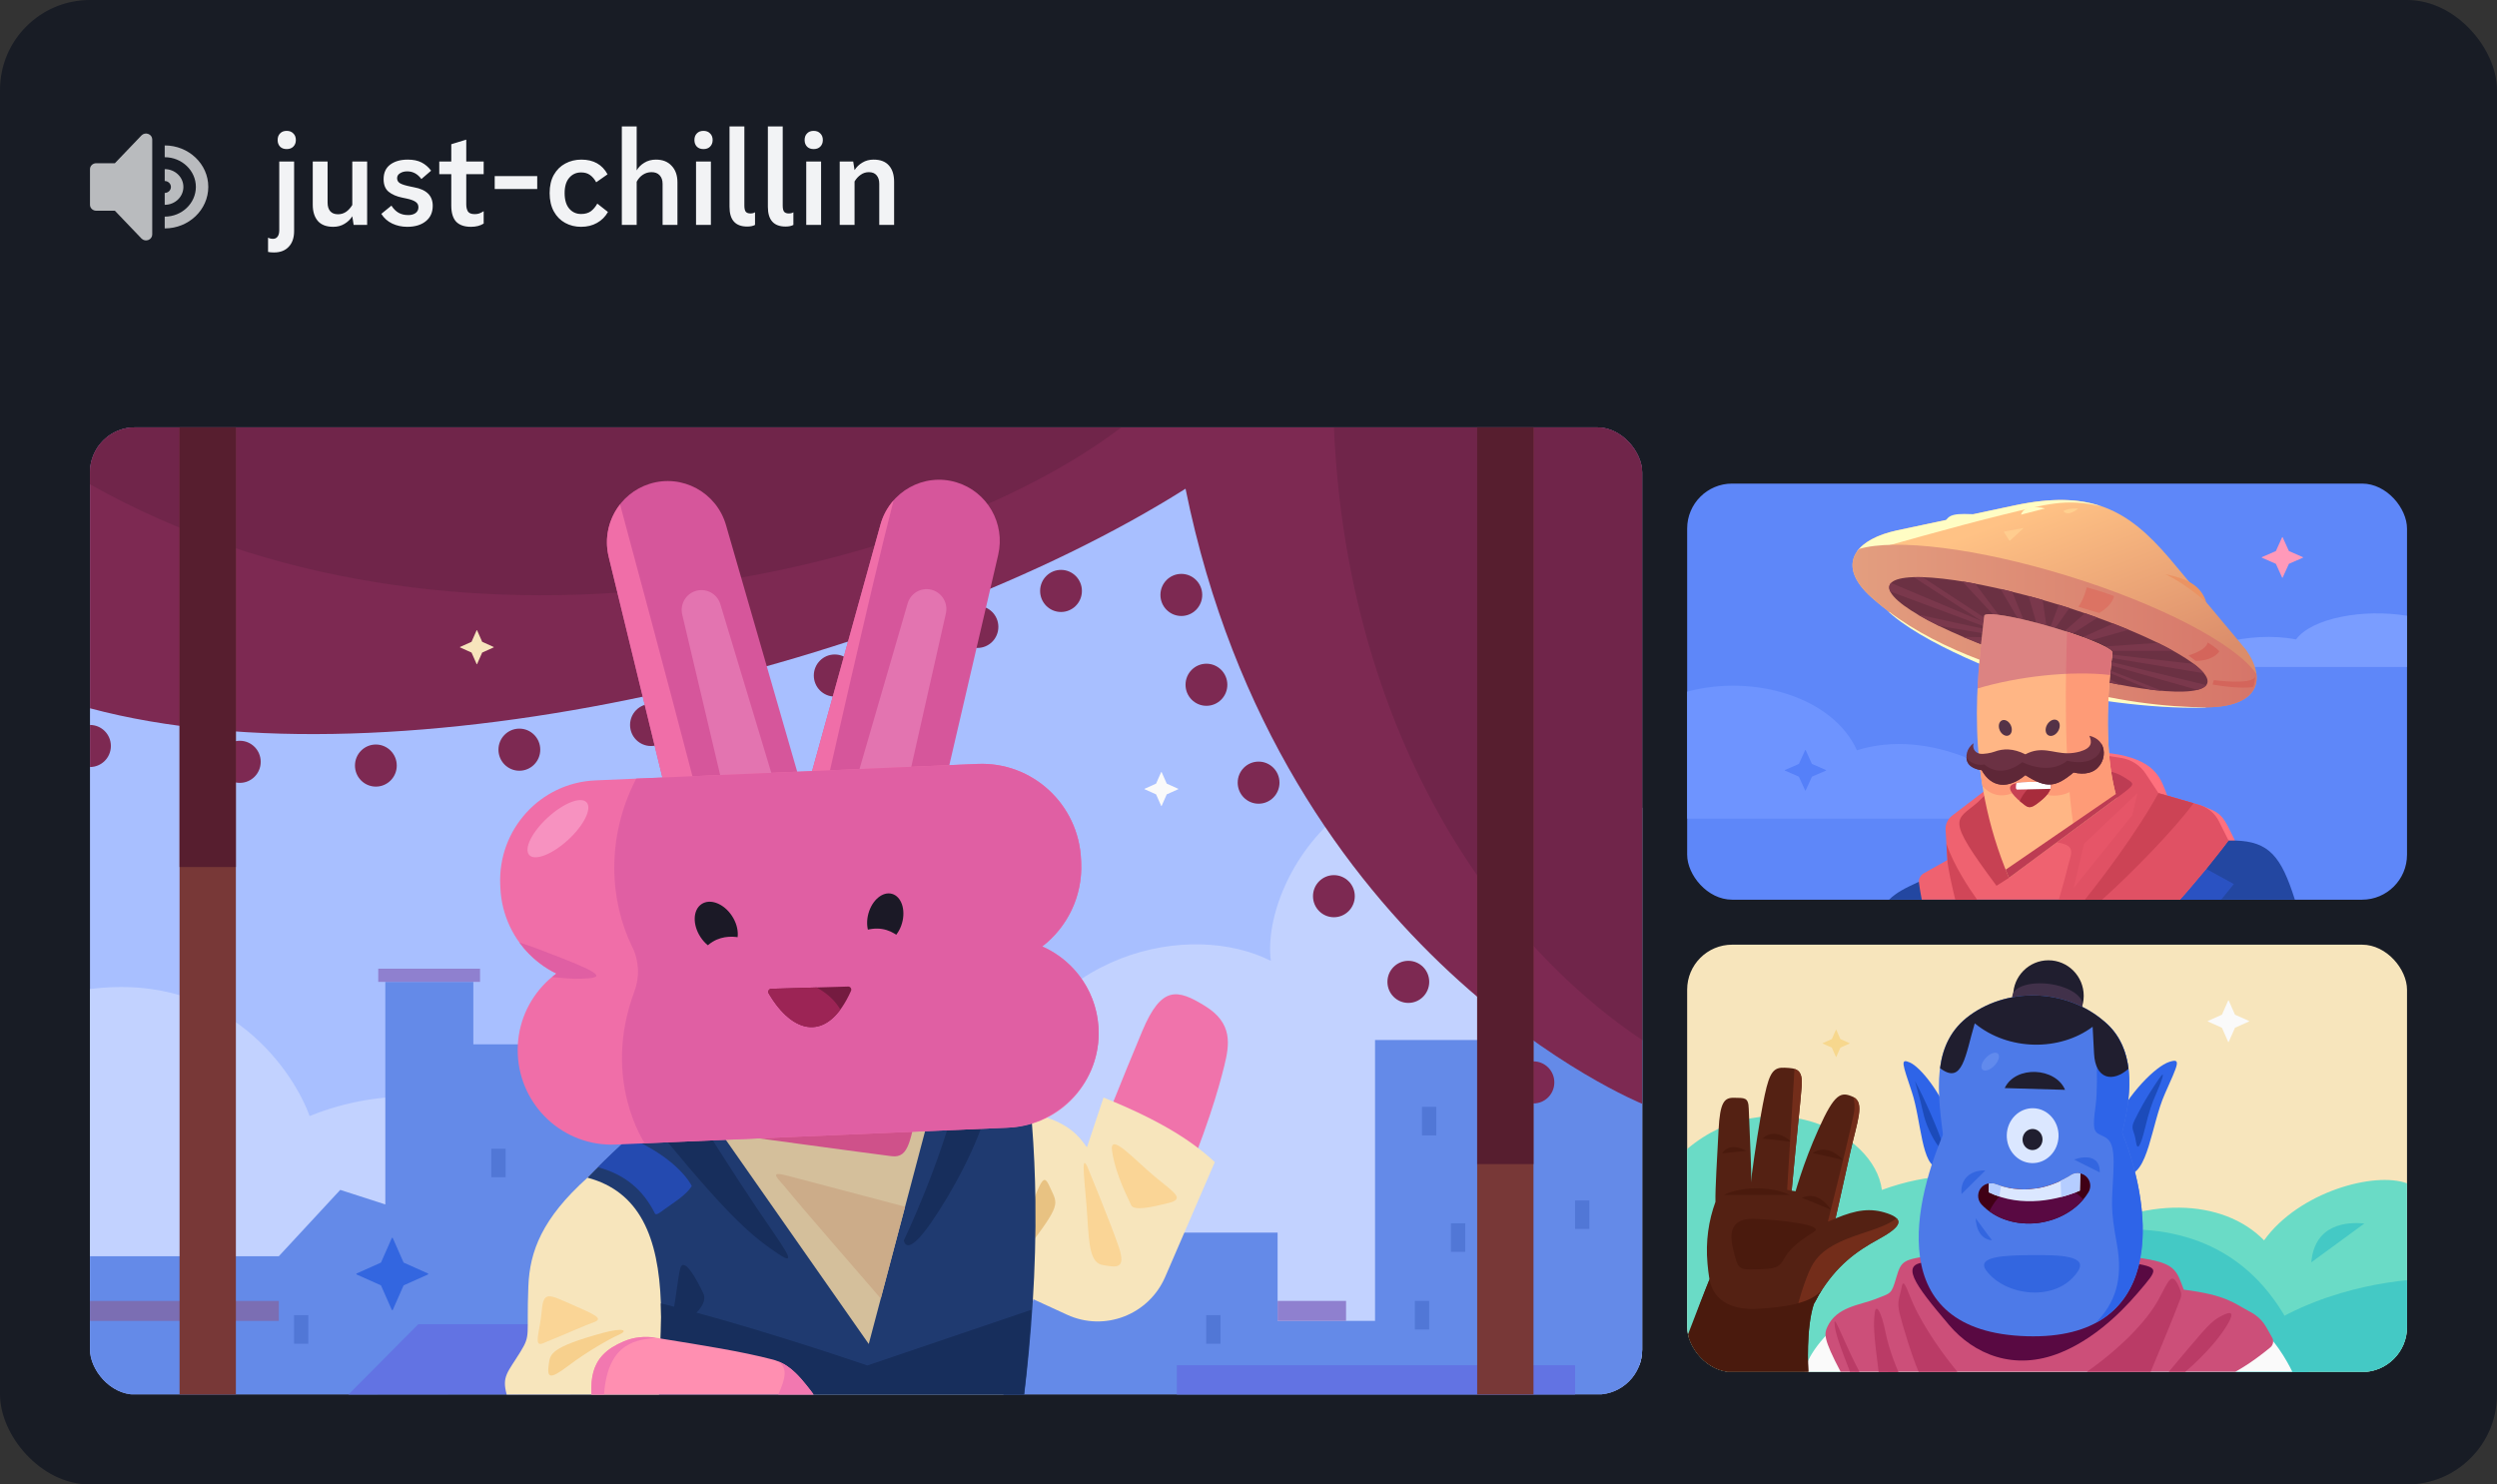 <svg xmlns="http://www.w3.org/2000/svg" width="222" height="132" viewBox="0 0 222 132" fill="none">
<rect x="0" y="0" width="222" height="132" fill="#333333" stroke="none"/>
<rect width="222" height="132" rx="8" fill="#181c25"/>
<path d="M25.488 13.256C25.24 13.256 25.044 13.184 24.9 13.04C24.756 12.888 24.684 12.692 24.684 12.452C24.684 12.204 24.756 12.008 24.9 11.864C25.044 11.712 25.24 11.636 25.488 11.636C25.736 11.636 25.932 11.712 26.076 11.864C26.228 12.008 26.304 12.204 26.304 12.452C26.304 12.692 26.228 12.888 26.076 13.04C25.932 13.184 25.736 13.256 25.488 13.256ZM24.36 22.448C24.136 22.448 23.96 22.432 23.832 22.4V21.128C23.952 21.2 24.1 21.236 24.276 21.236C24.452 21.236 24.588 21.168 24.684 21.032C24.78 20.904 24.828 20.712 24.828 20.456V14.36H26.148V20.552C26.148 21.144 25.988 21.608 25.668 21.944C25.356 22.28 24.92 22.448 24.36 22.448ZM29.629 20.168C29.021 20.168 28.565 19.996 28.261 19.652C27.957 19.3 27.805 18.816 27.805 18.2V14.36H29.125V18.02C29.125 18.34 29.201 18.592 29.353 18.776C29.513 18.96 29.745 19.052 30.049 19.052C30.313 19.052 30.553 18.98 30.769 18.836C30.985 18.684 31.169 18.48 31.321 18.224V14.36H32.641V20H31.441L31.321 19.232C31.153 19.504 30.921 19.728 30.625 19.904C30.337 20.08 30.005 20.168 29.629 20.168ZM36.205 20.168C35.725 20.168 35.281 20.072 34.873 19.88C34.465 19.688 34.141 19.4 33.901 19.016L34.801 18.284C34.985 18.572 35.197 18.784 35.437 18.92C35.677 19.056 35.965 19.124 36.301 19.124C36.565 19.124 36.781 19.064 36.949 18.944C37.117 18.816 37.201 18.644 37.201 18.428C37.201 18.22 37.117 18.06 36.949 17.948C36.781 17.828 36.505 17.728 36.121 17.648L35.773 17.576C35.261 17.472 34.853 17.296 34.549 17.048C34.253 16.8 34.105 16.428 34.105 15.932C34.105 15.364 34.301 14.932 34.693 14.636C35.093 14.34 35.613 14.192 36.253 14.192C36.741 14.192 37.149 14.276 37.477 14.444C37.805 14.612 38.089 14.856 38.329 15.176L37.465 15.92C37.129 15.464 36.709 15.236 36.205 15.236C35.957 15.236 35.745 15.292 35.569 15.404C35.393 15.508 35.305 15.656 35.305 15.848C35.305 16.048 35.397 16.2 35.581 16.304C35.765 16.408 36.077 16.504 36.517 16.592L36.805 16.652C37.917 16.852 38.473 17.4 38.473 18.296C38.473 18.888 38.265 19.348 37.849 19.676C37.441 20.004 36.893 20.168 36.205 20.168ZM41.874 20.168C41.29 20.168 40.85 20.016 40.554 19.712C40.266 19.4 40.122 18.92 40.122 18.272V15.488H39.054V14.36H40.122V12.824L41.454 12.416V14.36H43.002V15.488H41.454V18.176C41.454 18.424 41.502 18.632 41.598 18.8C41.702 18.96 41.906 19.04 42.21 19.04C42.362 19.04 42.494 19.02 42.606 18.98C42.726 18.94 42.858 18.872 43.002 18.776V19.88C42.698 20.072 42.322 20.168 41.874 20.168ZM47.763 16.808H43.983V15.656H47.763V16.808ZM51.663 20.168C51.143 20.168 50.671 20.052 50.247 19.82C49.823 19.588 49.487 19.248 49.239 18.8C48.991 18.344 48.867 17.8 48.867 17.168C48.867 16.528 48.991 15.988 49.239 15.548C49.495 15.1 49.835 14.764 50.259 14.54C50.691 14.308 51.167 14.192 51.687 14.192C52.767 14.192 53.543 14.628 54.015 15.5L53.007 16.208C52.855 15.928 52.671 15.712 52.455 15.56C52.247 15.408 51.983 15.332 51.663 15.332C51.231 15.332 50.879 15.492 50.607 15.812C50.335 16.124 50.199 16.576 50.199 17.168C50.199 17.768 50.335 18.228 50.607 18.548C50.879 18.868 51.231 19.028 51.663 19.028C52.015 19.028 52.303 18.948 52.527 18.788C52.751 18.62 52.943 18.392 53.103 18.104L54.051 18.848C53.819 19.264 53.495 19.588 53.079 19.82C52.671 20.052 52.199 20.168 51.663 20.168ZM55.285 20V11.24H56.605V15.152C56.765 14.872 56.993 14.644 57.289 14.468C57.585 14.284 57.929 14.192 58.321 14.192C58.913 14.192 59.377 14.376 59.713 14.744C60.057 15.104 60.229 15.592 60.229 16.208V20H58.909V16.352C58.909 16.024 58.821 15.768 58.645 15.584C58.477 15.4 58.237 15.308 57.925 15.308C57.645 15.308 57.389 15.384 57.157 15.536C56.933 15.68 56.749 15.888 56.605 16.16V20H55.285ZM62.543 13.256C62.295 13.256 62.099 13.184 61.955 13.04C61.811 12.888 61.739 12.692 61.739 12.452C61.739 12.204 61.811 12.008 61.955 11.864C62.099 11.712 62.295 11.636 62.543 11.636C62.791 11.636 62.987 11.712 63.131 11.864C63.283 12.008 63.359 12.204 63.359 12.452C63.359 12.692 63.283 12.888 63.131 13.04C62.987 13.184 62.791 13.256 62.543 13.256ZM63.203 20H61.883V14.36H63.203V20ZM66.431 20.144C65.383 20.144 64.859 19.56 64.859 18.392V11.24H66.179V18.284C66.179 18.532 66.219 18.712 66.299 18.824C66.387 18.928 66.527 18.98 66.719 18.98C66.895 18.98 67.031 18.944 67.127 18.872V20C66.951 20.096 66.719 20.144 66.431 20.144ZM69.841 20.144C68.793 20.144 68.269 19.56 68.269 18.392V11.24H69.589V18.284C69.589 18.532 69.629 18.712 69.709 18.824C69.797 18.928 69.937 18.98 70.129 18.98C70.305 18.98 70.441 18.944 70.537 18.872V20C70.361 20.096 70.129 20.144 69.841 20.144ZM72.34 13.256C72.092 13.256 71.896 13.184 71.752 13.04C71.608 12.888 71.536 12.692 71.536 12.452C71.536 12.204 71.608 12.008 71.752 11.864C71.896 11.712 72.092 11.636 72.34 11.636C72.588 11.636 72.784 11.712 72.928 11.864C73.08 12.008 73.156 12.204 73.156 12.452C73.156 12.692 73.08 12.888 72.928 13.04C72.784 13.184 72.588 13.256 72.34 13.256ZM73 20H71.68V14.36H73V20ZM74.656 20V14.36H75.856L75.976 15.128C76.152 14.848 76.384 14.624 76.672 14.456C76.96 14.28 77.292 14.192 77.668 14.192C78.276 14.192 78.732 14.368 79.036 14.72C79.34 15.064 79.492 15.544 79.492 16.16V20H78.172V16.34C78.172 16.02 78.092 15.768 77.932 15.584C77.78 15.4 77.552 15.308 77.248 15.308C76.984 15.308 76.744 15.384 76.528 15.536C76.312 15.68 76.128 15.88 75.976 16.136V20H74.656Z" fill="#F2F3F5"/>
<path fill-rule="evenodd" clip-rule="evenodd" d="M13.193 11.914C12.987 11.829 12.748 11.876 12.589 12.03L10.213 14.514H8.552C8.248 14.514 8 14.753 8 15.039V18.212C8 18.498 8.248 18.737 8.552 18.737H10.213L12.589 21.221C12.748 21.375 12.987 21.422 13.193 21.337C13.398 21.26 13.535 21.067 13.535 20.849V12.397C13.535 12.192 13.402 11.991 13.193 11.914ZM14.644 12.932V13.979C16.168 13.979 17.414 15.168 17.414 16.617C17.414 18.075 16.172 19.263 14.644 19.263V20.311C16.78 20.311 18.518 18.66 18.518 16.613C18.518 14.582 16.78 12.932 14.644 12.932ZM14.644 15.039C15.56 15.039 16.305 15.749 16.305 16.621C16.305 17.502 15.56 18.212 14.644 18.212V17.156C14.948 17.156 15.196 16.916 15.196 16.621C15.196 16.335 14.948 16.095 14.644 16.095V15.039Z" fill="#B9BBBE"/>
<g clip-path="url(#clip0_108_514)">
<path d="M146 38H8V123.981H146V38Z" fill="#A8BFFF"/>
<path d="M87.899 98.235C92.658 84.162 106.047 81.925 112.986 85.438C112.023 77.917 121.699 62.304 140.034 71.83H146V121.395H88.553L87.899 98.235Z" fill="#C2D2FF"/>
<path d="M27.525 99.24C26.222 95.572 20.452 86.379 8 87.943V114.976H55.925C55.803 101.325 40.696 93.904 27.525 99.24Z" fill="#C2D2FF"/>
<path d="M8 123.981H146V92.478H122.251V117.451H113.586V109.6H93.762L57.892 92.863H42.083V87.306H34.258V107.098L30.25 105.805L24.785 111.707H8V123.981Z" fill="#648AE8"/>
<path d="M24.788 115.677H8V117.451H24.788V115.677Z" fill="#7B6EB3"/>
<path d="M30.982 124L37.196 117.742H50.723V123.981L30.982 124Z" fill="#6273E3"/>
<path d="M140.034 121.395H104.629V124H140.034V121.395Z" fill="#6273E3"/>
<path d="M86.903 57.614C87.929 57.614 88.761 56.776 88.761 55.742C88.761 54.709 87.929 53.871 86.903 53.871C85.877 53.871 85.045 54.709 85.045 55.742C85.045 56.776 85.877 57.614 86.903 57.614Z" fill="#7D2952"/>
<path d="M74.212 61.939C75.238 61.939 76.07 61.101 76.07 60.067C76.07 59.034 75.238 58.196 74.212 58.196C73.186 58.196 72.353 59.034 72.353 60.067C72.353 61.101 73.186 61.939 74.212 61.939Z" fill="#7D2952"/>
<path d="M57.876 66.335C58.902 66.335 59.734 65.497 59.734 64.463C59.734 63.43 58.902 62.592 57.876 62.592C56.849 62.592 56.017 63.43 56.017 64.463C56.017 65.497 56.849 66.335 57.876 66.335Z" fill="#7D2952"/>
<path d="M46.175 68.533C47.201 68.533 48.033 67.695 48.033 66.661C48.033 65.628 47.201 64.79 46.175 64.79C45.148 64.79 44.316 65.628 44.316 66.661C44.316 67.695 45.148 68.533 46.175 68.533Z" fill="#7D2952"/>
<path d="M33.417 69.945C34.443 69.945 35.275 69.107 35.275 68.074C35.275 67.04 34.443 66.202 33.417 66.202C32.391 66.202 31.559 67.04 31.559 68.074C31.559 69.107 32.391 69.945 33.417 69.945Z" fill="#7D2952"/>
<path d="M21.321 69.612C22.347 69.612 23.179 68.775 23.179 67.741C23.179 66.707 22.347 65.869 21.321 65.869C20.295 65.869 19.463 66.707 19.463 67.741C19.463 68.775 20.295 69.612 21.321 69.612Z" fill="#7D2952"/>
<path d="M136.333 98.119C137.359 98.119 138.191 97.281 138.191 96.247C138.191 95.213 137.359 94.376 136.333 94.376C135.307 94.376 134.475 95.213 134.475 96.247C134.475 97.281 135.307 98.119 136.333 98.119Z" fill="#7D2952"/>
<path d="M143.433 38H8V62.98C35.253 70.278 80.444 59.208 105.402 43.456C113.878 85.179 146 98.148 146 98.148V40.586C146 39.157 144.851 38 143.433 38Z" fill="#7D2952"/>
<path d="M8 38V43.065C39.961 61.076 82.042 51.414 99.699 38H8Z" fill="#70254A"/>
<path d="M146.001 38H118.594C119.662 62.967 131.052 82.442 146.001 92.478V38Z" fill="#70254A"/>
<path d="M101.563 91.663C99.955 95.478 97.061 102.763 97.061 102.763L104.403 107.376C107.356 100.426 108.357 96.738 108.839 94.809C109.317 92.876 109.625 90.988 107.138 89.453C104.651 87.917 103.258 87.649 101.563 91.663Z" fill="#F073AB"/>
<path d="M108.003 103.336L103.597 113.534C102.136 116.918 98.205 118.437 94.871 116.905L78.445 109.367L86.635 96.386L96.645 102.001L98.109 97.592C103.269 99.677 106.036 101.5 108.003 103.336Z" fill="#F7E5BC"/>
<path d="M88.897 98.39C95.533 99.486 96.127 100.879 97.905 104.36L90.793 103.565L88.897 98.39Z" fill="#F7E5BC"/>
<path d="M57.763 43.02C55.035 43.873 53.437 46.718 54.117 49.51L60.696 76.552L72.459 74.102L64.548 46.695C63.707 43.776 60.648 42.118 57.763 43.02Z" fill="#D6569B"/>
<path d="M64.337 70.223L68.968 70.023L64.045 53.725C63.75 52.743 62.688 52.222 61.734 52.588C60.913 52.904 60.451 53.787 60.656 54.65L64.337 70.223Z" fill="#E374B0"/>
<path d="M61.829 70.023C59.053 59.417 56.35 49.378 55.128 44.849C54.13 46.123 53.706 47.826 54.117 49.513L59.136 70.139L61.829 70.023Z" fill="#F06EA8"/>
<path d="M85.033 42.888C87.77 43.712 89.394 46.537 88.746 49.339L82.446 76.449L70.658 74.125L78.284 46.637C79.099 43.705 82.138 42.015 85.033 42.888Z" fill="#D6569B"/>
<path d="M72.203 68.562L73.294 70.699C73.294 70.699 77.479 52.103 79.443 44.504C78.92 45.102 78.513 45.819 78.285 46.637L72.203 68.562Z" fill="#F06EA8"/>
<path d="M80.574 70.159L75.943 70.007L80.696 53.657C80.982 52.672 82.038 52.138 82.994 52.497C83.819 52.807 84.291 53.683 84.095 54.546L80.574 70.159Z" fill="#E374B0"/>
<path d="M87.674 85.984L53.693 87.448C48.815 87.659 44.694 83.847 44.486 78.934L44.473 78.666C44.264 73.753 48.048 69.603 52.926 69.392L86.906 67.928C91.785 67.718 95.905 71.529 96.114 76.442L96.127 76.71C96.332 81.621 92.548 85.774 87.674 85.984Z" fill="#F06EA8"/>
<path d="M57.75 118.577C55.741 116.715 53.806 114.953 53.386 114.268C52.965 113.583 53.668 113.363 54.679 113.01C55.69 112.658 56.556 113.883 57.571 116.004C58.585 118.127 59.573 120.267 57.75 118.577Z" fill="#F2C591"/>
<path d="M93.763 109.6L91.821 115.732L91.577 116.508L89.205 124H45.048C44.602 122.378 45.132 122.051 46.262 120.215C47.221 118.654 46.797 118.845 46.974 114.377C47.096 111.261 48.2 108.343 52.231 104.719C53.444 103.646 53.746 103.223 54.997 102.059C55.119 101.946 55.241 101.833 55.363 101.723C55.434 101.661 55.504 101.597 55.575 101.532C55.649 101.464 55.726 101.396 55.803 101.325L85.977 96.525L85.98 96.528L92.055 106.733L93.763 109.6Z" fill="#F7E5BC"/>
<path d="M90.797 109.623C92.662 104.632 92.736 104.199 93.384 105.644C94.032 107.089 94.389 107.018 91.301 111.068C88.211 115.121 89.989 111.785 90.797 109.623Z" fill="#E8C282"/>
<path d="M91.821 115.731C91.641 118.682 91.368 121.462 91.06 124H58.595C58.636 122.678 58.685 121.032 58.739 119.022C58.746 118.818 58.752 118.611 58.758 118.401C58.771 117.971 58.778 117.548 58.778 117.137C58.778 116.717 58.771 116.303 58.758 115.899C58.559 109.997 56.865 105.95 52.231 104.719C53.078 103.852 53.993 102.967 54.997 102.058C55.119 101.945 55.241 101.832 55.363 101.722C55.507 101.593 55.655 101.46 55.806 101.328L85.98 96.528C88.358 97.423 89.94 98.034 91.744 99.876C91.93 102.194 92.026 104.489 92.055 106.732C92.094 109.848 92 112.871 91.821 115.731Z" fill="#1F3A70"/>
<path d="M85.979 96.528L85.558 96.596C85.321 96.854 85.167 97.038 85.167 97.038C83.626 103.513 80.359 110.294 80.359 110.294C80.359 110.294 80.529 111.962 82.763 108.743C84.676 105.982 86.961 101.784 87.898 98.234C87.263 97.659 86.624 97.09 85.979 96.528Z" fill="#172E5C"/>
<path d="M59.185 101.348C65.014 108.43 67.01 110.03 69.179 111.485C71.166 112.817 69.535 110.767 67.276 107.412C65.017 104.057 62.398 99.865 62.398 99.865L59.185 101.348Z" fill="#172E5C"/>
<path d="M91.707 116.462C91.547 119.103 91.316 121.631 91.043 124H58.594C58.636 122.678 58.684 121.033 58.738 119.022C58.745 118.818 58.751 118.612 58.757 118.402C58.77 117.972 58.777 117.548 58.777 117.138C58.777 116.821 58.77 116.511 58.761 116.2C58.757 116.1 58.757 116 58.754 115.9H58.757C65.776 117.606 75.009 120.693 77.108 121.417L91.576 116.507L91.707 116.462Z" fill="#172E5C"/>
<path d="M61.503 105.456C61.503 105.456 61.211 106.054 59.953 106.91C58.695 107.767 58.361 108.168 58.214 107.877C57.193 105.837 55.582 104.431 53.162 103.788C53.996 102.928 54.918 102.055 55.909 101.137C60.402 103.064 61.503 105.456 61.503 105.456Z" fill="#244AB0"/>
<path d="M83.32 96.525L77.238 119.507L61.625 97.204L83.32 96.525Z" fill="#D4BF9B"/>
<path d="M80.466 107.301L70.071 104.557C68.197 104.063 69.144 104.719 70.071 105.882C70.851 106.862 76.538 113.423 78.306 115.466L80.466 107.301Z" fill="#CCAC89"/>
<path d="M65.016 100.889C65.016 100.889 77.657 102.612 79.275 102.809C80.892 103.006 80.911 101.27 81.739 97.86L66.386 98.985L65.016 100.889Z" fill="#CF518A"/>
<path d="M89.686 100.268L54.733 101.774C50.125 101.971 46.232 98.371 46.033 93.732C45.837 89.091 49.413 85.17 54.018 84.969L88.97 83.463C93.579 83.266 97.472 86.867 97.671 91.505C97.87 96.147 94.295 100.071 89.686 100.268Z" fill="#F06EA8"/>
<path d="M89.494 100.278C93.974 100.084 97.655 96.441 97.681 91.925C97.7 88.422 95.611 85.457 92.658 84.161C94.873 82.455 96.253 79.73 96.124 76.711L96.112 76.442C95.906 71.532 91.782 67.718 86.907 67.928L56.563 69.234C53.835 74.493 54.211 80.15 56.22 84.219C56.83 85.457 56.881 86.889 56.396 88.182C53.466 96.018 57.33 101.661 57.327 101.661L89.494 100.278Z" fill="#E05FA3"/>
<path d="M72.331 124H52.581C52.561 123.616 52.565 123.26 52.593 122.93C52.597 122.904 52.6 122.882 52.6 122.856C52.613 122.746 52.626 122.643 52.642 122.539C52.67 122.342 52.712 122.154 52.76 121.977C52.792 121.867 52.828 121.757 52.866 121.653C52.927 121.498 52.995 121.35 53.068 121.211C53.145 121.068 53.229 120.936 53.319 120.813C53.38 120.729 53.447 120.648 53.514 120.571C53.55 120.532 53.585 120.493 53.62 120.458C54.086 119.969 54.702 119.598 55.453 119.278C56.355 118.89 57.356 118.796 58.325 118.954C58.463 118.977 58.601 119 58.739 119.022C62.581 119.646 65.902 120.16 68.711 120.894C68.849 120.929 68.983 120.971 69.112 121.026C69.503 121.169 69.85 121.366 70.171 121.608C70.235 121.657 70.296 121.705 70.36 121.757C70.421 121.809 70.482 121.86 70.543 121.915C70.604 121.967 70.665 122.022 70.723 122.08C70.784 122.138 70.842 122.197 70.899 122.255C70.957 122.316 71.015 122.374 71.073 122.439C71.13 122.5 71.185 122.562 71.243 122.626C71.525 122.95 71.804 123.299 72.09 123.667C72.18 123.784 72.26 123.893 72.331 124Z" fill="#FF8FB1"/>
<path d="M64.98 84.383C65.757 83.87 65.804 82.559 65.086 81.456C64.368 80.353 63.156 79.874 62.379 80.387C61.602 80.9 61.555 82.21 62.273 83.314C62.991 84.417 64.203 84.895 64.98 84.383Z" fill="#1B1926"/>
<path d="M80.202 82.065C80.533 80.871 80.133 79.713 79.306 79.481C78.48 79.248 77.542 80.028 77.21 81.223C76.878 82.417 77.279 83.575 78.105 83.807C78.931 84.04 79.87 83.26 80.202 82.065Z" fill="#1B1926"/>
<path d="M49.895 85.176C47.995 84.436 47.517 84.239 46.182 83.806C47.241 85.273 48.563 86.124 49.471 86.566C49.336 86.666 49.214 86.78 49.086 86.886C50.12 86.957 50.787 87.061 51.724 87.025C53.55 86.961 53.858 86.718 49.895 85.176Z" fill="#E05FA3"/>
<path d="M50.503 74.684C51.912 73.391 52.651 71.898 52.153 71.347C51.655 70.797 50.11 71.398 48.701 72.691C47.292 73.983 46.554 75.477 47.052 76.027C47.549 76.578 49.095 75.976 50.503 74.684Z" fill="#F792C0"/>
<path d="M48.26 119.452C50.943 118.347 51.871 117.907 52.785 117.578C53.7 117.248 52.914 116.908 50.86 116.007C48.806 115.105 48.318 114.765 48.17 116.533C48.023 118.302 47.378 119.818 48.26 119.452Z" fill="#FAD596"/>
<path d="M53.563 118.531C48.967 119.788 48.922 120.415 48.803 121.22C48.617 122.49 48.79 122.756 50.504 121.463C52.218 120.17 54.147 119.074 55.023 118.686C55.899 118.301 55.447 118.017 53.563 118.531Z" fill="#F7D08D"/>
<path d="M59.535 118.495C60.414 113.828 60.299 112.561 60.71 112.483C61.12 112.406 61.823 113.531 62.529 115.008C63.235 116.485 59.535 118.495 59.535 118.495Z" fill="#172E5C"/>
<path d="M58.325 118.954C56.855 119.139 54.027 119.178 53.706 124H52.583C52.541 123.202 52.602 122.539 52.76 121.977C52.792 121.867 52.827 121.757 52.865 121.653C52.926 121.498 52.994 121.35 53.068 121.211C53.145 121.068 53.228 120.936 53.318 120.813C53.379 120.729 53.446 120.648 53.514 120.571C53.549 120.532 53.584 120.493 53.62 120.458C54.085 119.969 54.701 119.598 55.452 119.278C56.354 118.89 57.355 118.796 58.325 118.954Z" fill="#F278B0"/>
<path d="M69.195 124C69.853 122.539 70.068 121.569 69.111 121.026C69.734 121.259 70.251 121.627 70.722 122.08C70.783 122.138 70.841 122.196 70.899 122.254C70.957 122.316 71.014 122.374 71.072 122.439C71.13 122.5 71.184 122.561 71.242 122.626C71.525 122.949 71.804 123.298 72.09 123.667C72.179 123.783 72.26 123.893 72.33 124H69.195Z" fill="#F278B0"/>
<path d="M68.344 88.337C70.465 91.954 73.568 92.775 75.661 88.111C75.744 87.927 75.606 87.717 75.407 87.723L68.568 87.924C68.36 87.93 68.238 88.16 68.344 88.337Z" fill="#751B40"/>
<path d="M62.066 85.199C63.546 82.342 66.412 83.544 66.412 83.544L64.996 86.722L62.066 85.199Z" fill="#E05FA3"/>
<path d="M76.506 82.875C79.468 81.663 80.883 84.446 80.883 84.446L77.761 85.946L76.506 82.875Z" fill="#E05FA3"/>
<path d="M72.607 87.804L68.56 87.92C68.354 87.927 68.236 88.153 68.338 88.331C70.158 91.437 72.703 92.484 74.712 89.772C74.356 89.152 73.724 88.418 72.607 87.804Z" fill="#9C2455"/>
<path d="M96.667 103.726C96.667 103.726 98.766 108.808 99.465 110.873C100.165 112.942 99.18 112.67 98.066 112.493C96.952 112.312 96.83 110.86 96.667 108.171C96.506 105.478 96.028 102.411 96.667 103.726Z" fill="#FAD596"/>
<path d="M98.872 102.363C99.209 104.57 100.335 106.6 100.563 107.153C100.791 107.706 102.437 107.337 103.901 106.969C105.364 106.6 104.45 106.093 102.665 104.619C100.884 103.145 98.599 100.565 98.872 102.363Z" fill="#FAD596"/>
<path d="M33.854 114.287L31.71 113.327C31.672 113.311 31.672 113.256 31.71 113.236L33.854 112.276C33.864 112.27 33.874 112.263 33.88 112.25L34.833 110.091C34.849 110.052 34.904 110.052 34.923 110.091L35.876 112.25C35.883 112.26 35.889 112.27 35.902 112.276L38.046 113.236C38.084 113.252 38.084 113.307 38.046 113.327L35.902 114.287C35.892 114.293 35.883 114.3 35.876 114.313L34.923 116.472C34.907 116.511 34.852 116.511 34.833 116.472L33.88 114.313C33.874 114.3 33.867 114.29 33.854 114.287Z" fill="#3366E0"/>
<path d="M102.774 70.631L101.766 70.179C101.747 70.169 101.747 70.146 101.766 70.137L102.774 69.684C102.781 69.681 102.784 69.678 102.787 69.671L103.236 68.656C103.243 68.637 103.268 68.637 103.278 68.656L103.727 69.671C103.73 69.678 103.734 69.681 103.74 69.684L104.748 70.137C104.767 70.146 104.767 70.169 104.748 70.179L103.74 70.631C103.734 70.634 103.73 70.638 103.727 70.644L103.278 71.659C103.272 71.678 103.246 71.678 103.236 71.659L102.787 70.644C102.784 70.638 102.781 70.631 102.774 70.631Z" fill="#FAFAFA"/>
<path d="M41.913 58.022L40.905 57.569C40.886 57.559 40.886 57.537 40.905 57.527L41.913 57.074C41.919 57.071 41.922 57.068 41.926 57.062L42.375 56.047C42.385 56.027 42.407 56.027 42.417 56.047L42.866 57.062C42.869 57.068 42.872 57.071 42.879 57.074L43.886 57.527C43.906 57.537 43.906 57.559 43.886 57.569L42.879 58.022C42.872 58.025 42.869 58.028 42.866 58.034L42.417 59.049C42.41 59.069 42.385 59.069 42.375 59.049L41.926 58.034C41.922 58.028 41.919 58.022 41.913 58.022Z" fill="#F7E5BC"/>
<path d="M136.337 38H131.33V124H136.337V38Z" fill="#783837"/>
<path d="M20.971 38H15.965V124H20.971V38Z" fill="#783837"/>
<path d="M136.337 38H131.33V103.513H136.337V38Z" fill="#571E2F"/>
<path d="M20.971 38H15.965V77.095H20.971V38Z" fill="#571E2F"/>
<path d="M105.028 54.773C106.054 54.773 106.886 53.935 106.886 52.901C106.886 51.868 106.054 51.03 105.028 51.03C104.002 51.03 103.17 51.868 103.17 52.901C103.17 53.935 104.002 54.773 105.028 54.773Z" fill="#7D2952"/>
<path d="M94.331 54.417C95.357 54.417 96.189 53.579 96.189 52.546C96.189 51.512 95.357 50.674 94.331 50.674C93.305 50.674 92.473 51.512 92.473 52.546C92.473 53.579 93.305 54.417 94.331 54.417Z" fill="#7D2952"/>
<path d="M8 64.463V68.203C9.027 68.203 9.858 67.366 9.858 66.332C9.858 65.297 9.027 64.463 8 64.463Z" fill="#7D2952"/>
<path d="M107.26 62.76C108.287 62.76 109.119 61.922 109.119 60.889C109.119 59.855 108.287 59.017 107.26 59.017C106.234 59.017 105.402 59.855 105.402 60.889C105.402 61.922 106.234 62.76 107.26 62.76Z" fill="#7D2952"/>
<path d="M118.592 81.56C119.619 81.56 120.451 80.722 120.451 79.688C120.451 78.655 119.619 77.817 118.592 77.817C117.566 77.817 116.734 78.655 116.734 79.688C116.734 80.722 117.566 81.56 118.592 81.56Z" fill="#7D2952"/>
<path d="M125.21 89.178C126.236 89.178 127.068 88.34 127.068 87.307C127.068 86.273 126.236 85.435 125.21 85.435C124.184 85.435 123.352 86.273 123.352 87.307C123.352 88.34 124.184 89.178 125.21 89.178Z" fill="#7D2952"/>
<path d="M111.897 71.465C112.923 71.465 113.755 70.627 113.755 69.594C113.755 68.56 112.923 67.722 111.897 67.722C110.871 67.722 110.039 68.56 110.039 69.594C110.039 70.627 110.871 71.465 111.897 71.465Z" fill="#7D2952"/>
<path d="M127.697 98.419H126.426V100.957H127.697V98.419Z" fill="#5177D6"/>
<path d="M141.304 106.742H140.033V109.28H141.304V106.742Z" fill="#5177D6"/>
<path d="M130.269 108.776H128.998V111.313H130.269V108.776Z" fill="#5177D6"/>
<path d="M127.062 115.677H125.791V118.214H127.062V115.677Z" fill="#5177D6"/>
<path d="M108.509 116.944H107.238V119.481H108.509V116.944Z" fill="#5177D6"/>
<path d="M44.953 102.143H43.682V104.68H44.953V102.143Z" fill="#5177D6"/>
<path d="M27.41 116.944H26.139V119.481H27.41V116.944Z" fill="#5177D6"/>
<path d="M42.679 86.136H33.629V87.31H42.679V86.136Z" fill="#8F80CF"/>
<path d="M119.674 115.677H113.586V117.451H119.674V115.677Z" fill="#8F80CF"/>
</g>
<g clip-path="url(#clip1_108_514)">
<path d="M214 43H150V80H214V43Z" fill="#5E87F9"/>
<path d="M150 61.501C155.946 59.902 162.961 62.002 165.094 66.715C171.479 64.712 178.865 68.429 182.341 72.79H150V61.501Z" fill="#6E94FF"/>
<path d="M214 54.754C210.114 54.11 205.529 54.956 204.135 56.858C199.961 56.05 195.135 57.549 192.863 59.308H214V54.754Z" fill="#7A9DFF"/>
<path d="M198.776 74.904C197.577 72.416 197.613 72.311 195.496 71.562L198.311 75.523L198.776 74.904Z" fill="#FF707E"/>
<path d="M166.125 52.876C166.165 52.916 166.209 52.957 166.254 52.996C166.346 53.084 166.443 53.167 166.537 53.252C166.574 53.281 166.607 53.313 166.644 53.342C166.726 53.411 166.8 53.477 166.867 53.535C171.827 57.721 178.206 59.498 182.516 60.767C188.081 62.408 192.714 62.883 196.188 62.897C200.691 62.854 201.601 60.542 199.702 57.798L198.622 56.504L193.119 49.929C193.03 49.82 192.938 49.715 192.848 49.608C189.226 45.379 185.96 43.485 179.102 44.945L168.67 47.162C168.659 47.165 168.647 47.165 168.637 47.17C164.992 47.957 163.283 50.122 166.125 52.876Z" fill="url(#paint0_linear_108_514)"/>
<path d="M178.135 45.756C173.966 46.765 166.823 48.811 166.823 48.811L165.094 49.053C165.696 48.185 166.961 47.531 168.637 47.168C168.648 47.166 168.66 47.166 168.67 47.161L179.102 44.943C182.339 44.255 184.771 44.321 186.824 45.019C183.646 44.276 181.805 44.867 178.135 45.756Z" fill="#FFFDC4"/>
<path d="M182.213 61.301C178.55 60.222 170.722 57.176 167.684 54.194C168.395 54.893 167.693 53.635 169.064 54.291C176.267 57.737 192.632 62.398 196.188 62.899C192.7 63.099 185.94 62.399 182.213 61.301Z" fill="#FFFDC4"/>
<path d="M165.281 48.812C168.499 47.87 175.748 48.721 183.779 51.191C192.163 53.768 198.823 57.315 200.605 59.929C200.815 61.641 199.446 62.865 196.186 62.898C192.712 62.883 188.08 62.41 182.514 60.767C178.205 59.498 171.826 57.723 166.865 53.535C166.798 53.477 166.724 53.411 166.642 53.343C166.605 53.313 166.572 53.281 166.535 53.252C166.442 53.169 166.346 53.084 166.252 52.996C166.207 52.957 166.163 52.916 166.122 52.877C164.464 51.269 164.359 49.862 165.281 48.812Z" fill="url(#paint1_linear_108_514)"/>
<path d="M196.245 60.752C196.714 59.283 190.768 56.148 182.965 53.749C175.163 51.35 168.457 50.596 167.989 52.064C167.52 53.533 173.466 56.668 181.269 59.067C189.071 61.466 195.777 62.22 196.245 60.752Z" fill="#6B3143"/>
<path d="M168.057 52.599C167.961 52.402 167.935 52.223 167.987 52.063C168.013 51.979 168.057 51.906 168.124 51.836L176.182 55.227L170.144 51.322C170.39 51.312 170.649 51.312 170.928 51.322L176.526 54.992C176.752 54.95 177.095 54.953 177.525 54.993L174.459 51.697C174.831 51.756 175.216 51.825 175.611 51.898L177.967 55.044C178.443 55.11 178.995 55.211 179.606 55.348L177.855 52.368C178.198 52.448 178.543 52.529 178.896 52.616L180.046 55.449C180.399 55.534 180.768 55.629 181.148 55.734L180.348 52.992C180.761 53.101 181.18 53.218 181.605 53.343L181.984 55.95H181.896C181.996 55.98 182.094 56.009 182.195 56.039L183.044 53.769C183.364 53.867 183.675 53.966 183.987 54.069L182.517 56.14C182.768 56.219 183.016 56.3 183.255 56.381L185.37 54.527C185.75 54.659 186.125 54.79 186.488 54.922L183.877 56.598C184.147 56.694 184.403 56.79 184.651 56.887L187.884 55.446C188.353 55.629 188.81 55.812 189.247 55.993L185.245 57.128C185.589 57.271 185.909 57.413 186.19 57.55L191.849 57.164C192.336 57.401 192.79 57.639 193.209 57.872H186.809C186.979 57.968 187.125 58.06 187.248 58.146L195.045 59.035C195.435 59.33 195.74 59.61 195.948 59.866L187.628 58.484C187.685 58.563 187.705 58.634 187.686 58.694C187.668 58.748 187.615 58.791 187.537 58.823L196.156 60.919C196.015 61.105 195.747 61.248 195.365 61.346H195.362L186.719 58.896C186.342 58.878 185.873 58.82 185.328 58.725L192.217 61.429C191.882 61.404 191.529 61.363 191.158 61.319H191.151L184.446 58.551C184.367 58.533 184.285 58.514 184.203 58.495L188.52 60.9C187.862 60.773 187.179 60.63 186.466 60.466H186.463L183.353 58.291C182.816 58.154 182.251 57.994 181.669 57.815C180.96 57.597 180.292 57.369 179.677 57.14L177.026 57.625C176.142 57.296 175.306 56.961 174.523 56.63L178.577 56.706C178.571 56.703 178.564 56.7 178.556 56.697L172.356 55.641L172.353 55.638C171.655 55.294 171.022 54.955 170.473 54.631L177.328 56.124C177.163 56.036 177.017 55.953 176.886 55.873L168.057 52.599Z" fill="#7A384C"/>
<path d="M204.03 80H167.953C168.586 79.367 169.369 78.977 170.596 78.409L173.39 78.038L174.417 77.899L176.648 77.601L178.336 77.377H178.34L179.348 77.243L179.789 77.185L183.962 76.628L184.937 76.496L186.51 76.287L187.132 76.203L188.356 76.041L188.65 76.003L191.356 75.643L197.788 74.786L198.125 74.739C198.326 74.734 198.515 74.734 198.7 74.739C201.744 74.818 202.814 76.155 204.03 80Z" fill="#2347A1"/>
<path d="M198.605 78.611L197.477 80H190.883L194.553 76.385L196.15 77.262L198.605 78.611Z" fill="#2A52C2"/>
<path d="M198.125 74.74C198.125 74.74 198.058 74.829 197.936 74.994C197.885 75.06 197.83 75.133 197.763 75.222C197.704 75.295 197.641 75.38 197.567 75.477C197.229 75.913 196.745 76.527 196.152 77.26C195.735 77.763 195.266 78.323 194.755 78.92C194.607 79.094 194.452 79.272 194.296 79.453C194.138 79.632 193.981 79.813 193.816 79.998H170.857C170.672 79.03 170.598 78.407 170.598 78.407V78.403C170.598 78.095 170.767 77.804 171.043 77.65L173.135 76.473V76.469H173.14L173.128 76.318C173.123 76.268 173.12 76.217 173.12 76.172C173.104 75.932 173.089 75.716 173.082 75.539L173.07 75.347C173.062 75.227 173.058 75.138 173.053 75.084C173.049 75.041 173.049 75.018 173.049 75.018L172.975 73.801C172.943 73.302 173.164 72.828 173.564 72.522L176.341 70.402L176.588 70.21L177.352 69.631L179.272 68.164L180.369 68.006C180.369 68.006 180.369 68.006 180.373 68.006L181.824 67.79H181.841L183.797 67.508L184.367 67.423L185.834 67.212L186.534 67.108L186.651 67.092L187.032 67.15L187.532 67.228L188.571 67.39C189.476 67.533 190.274 68.043 190.77 68.8L191.895 70.518H191.899L191.981 70.544H191.986L192.694 70.749L195.026 71.425L195.498 71.564C195.608 71.602 195.714 71.641 195.812 71.679C195.82 71.679 195.829 71.684 195.836 71.687C196.461 71.953 196.973 72.432 197.275 73.038L198.125 74.74Z" fill="#EF6270"/>
<path d="M192.693 70.75C192.135 69.392 191.846 67.779 188.353 67.092L185.781 66.715L185.985 68.774L190.86 71.928L192.693 70.75Z" fill="#FF707E"/>
<path d="M198.125 74.74C198.125 74.74 198.058 74.829 197.936 74.994C197.886 75.06 197.831 75.133 197.764 75.222C197.704 75.295 197.642 75.38 197.567 75.477C197.229 75.913 196.746 76.527 196.152 77.26C195.735 77.763 195.266 78.323 194.756 78.92C194.607 79.094 194.452 79.272 194.296 79.453C194.138 79.632 193.977 79.816 193.812 79.998H183.045C183.297 79.133 183.67 77.817 183.844 77.068C183.88 76.913 183.919 76.767 183.962 76.628C184.221 75.704 184.434 75.145 182.865 74.902L183.026 74.103L183.737 70.547C183.742 70.552 183.742 70.547 183.742 70.547L183.926 69.609C183.926 69.605 183.926 69.605 183.926 69.602L184.068 68.922V68.918L184.304 67.745V67.74L184.367 67.423L185.834 67.212L186.534 67.108L186.652 67.092L187.033 67.15L187.533 67.228L188.572 67.39C189.476 67.533 190.274 68.043 190.77 68.8L191.898 70.518L191.98 70.544H191.984L192.693 70.749L195.025 71.425L195.497 71.564C195.607 71.602 195.713 71.641 195.811 71.679C195.818 71.679 195.827 71.684 195.835 71.687C196.46 71.953 196.972 72.432 197.274 73.038L198.125 74.74Z" fill="#E05164"/>
<path d="M188.2 70.946C189.956 69.65 189.837 69.751 188.867 69.125C187.898 68.498 186.877 68.495 186.877 68.495L188.2 70.946Z" fill="#BD3C53"/>
<path d="M188.648 76.004L185.784 79.999H183.617C184.797 78.756 186.028 77.428 187.13 76.204C188.7 74.455 189.998 72.925 190.485 72.18L190.336 73.127L190.23 73.799L188.648 76.004Z" fill="#E05164"/>
<path d="M192.351 78.475C191.941 78.861 191.324 79.359 190.466 80H187.775C189.046 79.483 190.706 78.722 191.788 78.054C193.436 77.034 193.22 77.668 192.351 78.475Z" fill="#E05164"/>
<path d="M175.817 71.353C173.878 73.021 172.9 72.577 177.503 78.763L178.612 78.053L181.817 74.513L177.74 69.475L175.817 71.353Z" fill="#C74153"/>
<path d="M176.418 54.742C176.531 54.368 179.174 54.81 182.32 55.731C185.467 56.651 187.926 57.7 187.813 58.074C187.168 63.22 187.262 67.777 188.201 70.946L178.613 78.054C174.585 68.558 175.812 60.142 176.418 54.742Z" fill="#FFB685"/>
<path d="M180.653 67.814L184.361 67.747L184.769 69.878C183.315 71.317 181.174 70.745 180.097 69.801C178.66 71.015 177.27 71.005 176.288 69.932C176.281 69.924 176.27 69.912 176.26 69.902C176.163 69.308 176.083 68.722 176.016 68.145C177.541 67.709 180.653 67.814 180.653 67.814Z" fill="#FE9B77"/>
<path d="M184.361 73.543C183.441 67.354 183.654 59.92 183.775 56.182C186.189 56.971 187.908 57.761 187.813 58.075C187.168 63.221 187.262 67.778 188.201 70.947L184.361 73.543Z" fill="#FE9B77"/>
<path opacity="0.4" d="M176.418 54.742C176.531 54.368 179.174 54.81 182.321 55.731C185.467 56.651 187.926 57.7 187.813 58.074C187.731 58.733 187.659 59.382 187.601 60.02C184.177 59.617 179.421 60.137 175.816 61.221C175.935 58.764 176.212 56.578 176.418 54.742Z" fill="#A8387E"/>
<path d="M179.932 46.941L178.143 47.277L178.668 48.104L179.932 46.941Z" fill="#FFCD8F"/>
<path d="M182.995 64.986C183.206 64.615 183.155 64.192 182.88 64.041C182.605 63.891 182.211 64.069 182 64.441C181.788 64.812 181.84 65.235 182.115 65.386C182.39 65.536 182.784 65.358 182.995 64.986Z" fill="#543247"/>
<path d="M184.766 45.221C184.766 45.221 183.853 45.151 183.445 45.456C183.901 45.975 184.766 45.221 184.766 45.221Z" fill="#FFD08F"/>
<path d="M181.821 45.211C179.852 44.752 179.686 45.762 179.686 45.762L181.821 45.211Z" fill="#FFFDC4"/>
<path d="M196.269 57.126C196.172 57.828 194.57 58.282 194.57 58.282L195.227 58.774C196.886 58.736 197.31 57.915 197.31 57.915C197.31 57.915 197.02 57.562 196.269 57.126Z" fill="#D4655B"/>
<path d="M200.495 60.17C200.229 60.934 196.826 60.475 196.826 60.475L196.715 60.868C199.227 61.305 200.317 61.086 200.317 61.086C200.317 61.086 200.464 60.861 200.495 60.17Z" fill="#D4655B"/>
<path d="M187.953 52.999C187.764 53.904 186.627 54.509 186.627 54.509L184.781 53.951C185.301 53.231 185.529 52.226 185.529 52.226C185.529 52.226 186.794 52.557 187.953 52.999Z" fill="#DC7363"/>
<path d="M175.765 79.974C175.753 79.981 175.736 79.993 175.726 80H173.837C173.699 79.436 173.531 78.714 173.389 78.038C173.263 77.424 173.161 76.856 173.133 76.474V76.47C173.129 76.42 173.126 76.366 173.126 76.32C173.121 76.27 173.118 76.219 173.118 76.174C173.102 75.934 173.087 75.718 173.08 75.541L173.068 75.348C173.06 75.228 173.056 75.139 173.051 75.085C173.047 75.043 173.047 75.019 173.047 75.019C173.382 76.004 173.892 77.015 174.416 77.9C174.907 78.742 175.407 79.471 175.765 79.974Z" fill="#D14658"/>
<path d="M195.025 71.424C194.128 72.629 192.787 74.146 191.355 75.645C189.82 77.255 188.185 78.841 186.887 80H185.361C186.183 78.973 187.26 77.572 188.354 76.042C189.027 75.1 189.707 74.108 190.337 73.127C190.651 72.645 190.95 72.162 191.23 71.691V71.687C191.467 71.29 191.69 70.904 191.898 70.521C191.915 70.537 191.937 70.544 191.98 70.544H191.985L192.693 70.749L195.025 71.424Z" fill="#CC4355"/>
<path d="M190.032 70.519L185.283 75.019L184.361 78.958L189.577 72.478L190.032 70.519Z" fill="#E65568"/>
<path d="M178.318 77.332L188.107 70.612L188.274 70.473C188.558 70.226 188.783 70.234 188.201 70.945L178.613 78.053C178.51 77.813 178.415 77.572 178.318 77.332Z" fill="#BD3C53"/>
<path d="M202.331 50.131L201.097 49.592C201.074 49.582 201.074 49.551 201.097 49.542L202.331 49.003C202.337 49 202.343 48.996 202.346 48.989L202.895 47.777C202.905 47.755 202.936 47.755 202.945 47.777L203.495 48.989C203.498 48.994 203.502 49 203.509 49.003L204.743 49.542C204.766 49.553 204.766 49.583 204.743 49.592L203.509 50.131C203.504 50.134 203.498 50.138 203.495 50.146L202.945 51.357C202.935 51.379 202.904 51.379 202.895 51.357L202.346 50.146C202.341 50.14 202.337 50.134 202.331 50.131Z" fill="#FF99B9"/>
<path d="M159.924 69.058L158.691 68.519C158.668 68.509 158.668 68.478 158.691 68.47L159.924 67.93C159.93 67.927 159.936 67.923 159.939 67.916L160.489 66.705C160.499 66.683 160.53 66.683 160.539 66.705L161.088 67.916C161.091 67.922 161.096 67.927 161.103 67.93L162.337 68.47C162.359 68.48 162.359 68.51 162.337 68.519L161.103 69.058C161.097 69.061 161.091 69.066 161.088 69.073L160.539 70.284C160.529 70.306 160.497 70.306 160.489 70.284L159.939 69.073C159.935 69.066 159.93 69.06 159.924 69.058Z" fill="#5580F9"/>
<path d="M196.154 53.558C194.179 51.794 192.518 51.062 192.518 51.062C194.374 51.429 195.689 52.028 196.154 53.558Z" fill="#EB9363"/>
<path d="M176.067 45.761L172.916 46.428C173.287 45.733 173.705 45.606 176.067 45.761Z" fill="#FFFDC4"/>
<path d="M181.744 69.515C180.46 69.523 179.224 69.491 178.829 69.814C178.431 70.137 179.056 70.878 180.012 71.584C180.417 71.883 180.615 71.915 181.619 71.053C182.346 70.431 182.738 69.507 181.744 69.515Z" fill="#C74153"/>
<path d="M181.219 69.577L182.304 69.749C182.454 70.063 182.115 70.627 181.619 71.052C180.614 71.913 180.416 71.882 180.012 71.583C179.851 71.465 179.705 71.346 179.568 71.228C179.735 70.854 180.257 69.876 181.219 69.577Z" fill="#A82C3C"/>
<path d="M179.273 69.632C179.847 69.504 180.78 69.522 181.743 69.515C182.291 69.51 182.416 69.789 182.298 70.144C181.706 70.159 179.578 70.21 179.347 70.21C179.18 70.21 179.219 69.883 179.273 69.632Z" fill="white"/>
<path d="M174.971 67.84C174.68 67.32 174.845 66.503 175.48 66.085C175.345 66.38 175.488 66.919 176.016 67.017C176.367 67.082 177.031 66.949 177.308 66.845C178.104 66.545 178.99 66.534 180.07 67.073C181.52 66.306 182.51 66.981 183.838 66.981C184.201 66.981 184.559 66.925 184.908 66.832C186.024 66.512 185.997 65.983 185.756 65.423C187.344 65.796 187.274 67.456 186.57 68.191C186.161 68.698 185.379 68.93 184.352 68.69C182.747 70.023 181.952 70.123 180.072 68.925C178.534 70.195 177.058 70.052 176.186 68.484C176.183 68.484 175.287 68.405 174.971 67.84Z" fill="#6B3143"/>
<path d="M180.069 68.926C178.531 70.195 177.055 70.052 176.183 68.484C176.183 68.484 174.794 68.369 174.833 67.322C174.998 67.734 175.729 68.129 176.419 67.979C177.525 68.867 178.698 68.597 179.804 67.772C179.804 67.772 182.127 68.994 183.788 67.643C185.676 68.108 187.018 67.251 186.79 66.085C187.237 66.746 187.052 67.687 186.569 68.191C186.159 68.698 185.378 68.93 184.351 68.69C182.745 70.023 181.949 70.124 180.069 68.926Z" fill="#5E2737"/>
<path d="M178.578 65.397C178.853 65.282 178.946 64.888 178.785 64.517C178.624 64.145 178.27 63.938 177.994 64.053C177.719 64.168 177.627 64.563 177.788 64.934C177.949 65.305 178.303 65.512 178.578 65.397Z" fill="#543247"/>
</g>
<g clip-path="url(#clip2_108_514)">
<path d="M214 84H150V121.976H214V84Z" fill="#F7E5BC"/>
<path d="M214 105.223V121.976H150V102.166C157.233 96.085 166.67 100.616 167.311 105.809C175.829 102.696 182.342 105.892 184.078 110.292C190.575 106.295 197.626 106.537 201.291 110.292C204.404 105.958 211.139 104.152 214 105.223Z" fill="#6ADBC6"/>
<path d="M189.312 109.309C196.36 109.35 202.385 112.74 205.29 122H184.078L189.312 109.309Z" fill="#44C9C5"/>
<path d="M196.582 121.976H214V113.833C209.773 114.258 202.113 115.888 196.582 121.976Z" fill="#44C9C5"/>
<path d="M200.967 118.133H162.954C160.551 120.43 160.428 121.976 160.428 121.976H203.8C203.8 121.976 202.631 119.437 200.967 118.133Z" fill="#FAFAFA"/>
<path d="M201.851 119.808C202.11 119.59 202.177 119.216 202.002 118.926C201.446 118.007 201.269 117.292 200.025 116.632C198.572 115.863 197.962 115.168 194.15 114.676C193.375 112.666 193.53 112.063 187.774 111.601H171.846C169.235 112.033 169.052 112.033 168.597 113.583C168.141 115.134 168.141 114.949 166.772 115.501C165.402 116.053 163.282 116.17 162.458 117.996C162.189 118.592 162.082 119.022 163.642 121.975H198.742C200.08 121.229 201.238 120.322 201.851 119.808Z" fill="#CC4F79"/>
<path d="M189.312 112.247C192.058 112.731 191.963 112.731 190.091 114.931C188.218 117.131 185.869 119.185 183.202 120.274C179.039 121.974 175.464 120.38 173.299 117.834C170.143 114.124 168.78 112.245 171.45 112.245C175.025 112.247 189.312 112.247 189.312 112.247Z" fill="#590942"/>
<path d="M197.536 91.385L196.302 90.832C196.279 90.822 196.279 90.79 196.302 90.781L197.536 90.228C197.542 90.225 197.548 90.22 197.551 90.213L198.1 88.97C198.11 88.947 198.141 88.947 198.15 88.97L198.7 90.213C198.703 90.219 198.707 90.225 198.714 90.228L199.948 90.781C199.971 90.792 199.971 90.823 199.948 90.832L198.714 91.385C198.708 91.388 198.703 91.393 198.7 91.4L198.15 92.644C198.14 92.666 198.109 92.666 198.1 92.644L197.551 91.4C197.548 91.393 197.543 91.388 197.536 91.385Z" fill="#FAFAFA"/>
<path d="M162.858 93.153L162.048 92.79C162.033 92.784 162.033 92.763 162.048 92.757L162.858 92.394C162.862 92.393 162.865 92.39 162.867 92.385L163.227 91.569C163.233 91.554 163.254 91.554 163.26 91.569L163.62 92.385C163.621 92.39 163.624 92.393 163.629 92.394L164.439 92.757C164.453 92.763 164.453 92.784 164.439 92.79L163.629 93.153C163.624 93.154 163.621 93.157 163.62 93.162L163.26 93.978C163.254 93.993 163.233 93.993 163.227 93.978L162.867 93.162C162.865 93.159 162.862 93.156 162.858 93.153Z" fill="#F7D78D"/>
<path d="M173.644 100.083C172.572 97.081 170.71 94.882 169.811 94.48C168.912 94.078 169.143 94.588 169.981 97.117C170.819 99.646 170.828 103.812 172.374 103.836C173.921 103.86 173.644 100.083 173.644 100.083Z" fill="#2E64E8"/>
<path d="M171.687 100.862C171.048 99.574 171.003 98.949 170.752 97.974C170.619 97.457 170.417 96.713 170.258 96.134C171.036 97.532 172.383 100.634 172.669 101.615C172.958 102.635 172.33 102.152 171.687 100.862Z" fill="#1C4BBA"/>
<path d="M187.78 100.273C189.291 97.076 191.715 94.807 192.842 94.431C193.969 94.055 193.653 94.593 192.46 97.29C191.266 99.988 190.979 104.526 189.084 104.448C187.191 104.368 187.78 100.273 187.78 100.273Z" fill="#2E64E8"/>
<path d="M182.12 91.71C183.853 91.71 185.257 90.295 185.257 88.549C185.257 86.804 183.853 85.388 182.12 85.388C180.387 85.388 178.982 86.804 178.982 88.549C178.982 90.295 180.387 91.71 182.12 91.71Z" fill="#201E2F"/>
<path d="M185.129 89.38C185.236 88.567 183.93 87.722 182.212 87.493C180.495 87.263 179.015 87.736 178.908 88.549C178.802 89.362 180.107 90.207 181.825 90.436C183.543 90.665 185.022 90.192 185.129 89.38Z" fill="#41314A"/>
<path d="M187.369 91.082C184.13 88.018 178.797 87.625 175.14 90.275C171.647 92.806 172.237 97.071 172.838 101.618L188.327 102.068C188.966 99.592 190.607 94.147 187.369 91.082Z" fill="#4D7AE8"/>
<path d="M188.678 100.714L173.028 100.26C170.157 106.618 167.3 118.443 180.208 118.818C192.503 119.175 191.556 107.894 188.678 100.714Z" fill="#4D7AE8"/>
<path d="M188.678 100.715C189.36 97.953 190.104 93.669 187.37 91.084C187.276 90.995 187.173 90.916 187.076 90.83L186.259 90.806C186.259 90.806 186.608 96.163 186.317 98.285C186.026 100.406 186.134 100.639 186.782 100.933C187.594 101.302 188.022 101.561 187.894 104.286C187.767 107.01 187.609 107.375 188.203 110.612C188.795 113.839 188.005 115.918 186.316 117.635C192.012 114.6 190.951 106.384 188.678 100.715Z" fill="#2E64E8"/>
<path d="M176.59 112.974C178.275 115.265 182.862 115.853 184.73 113.059C185.663 111.663 183.194 111.587 180.695 111.602C178.198 111.617 175.669 111.722 176.59 112.974Z" fill="#3366E0"/>
<path d="M183.019 101.05C183.057 99.702 182.058 98.58 180.787 98.543C179.516 98.506 178.454 99.569 178.415 100.916C178.377 102.264 179.376 103.387 180.647 103.423C181.918 103.46 182.98 102.398 183.019 101.05Z" fill="#DBE7FF"/>
<path d="M181.594 101.367C181.619 100.849 181.241 100.41 180.751 100.387C180.261 100.364 179.844 100.765 179.819 101.283C179.795 101.8 180.173 102.239 180.663 102.262C181.153 102.286 181.57 101.885 181.594 101.367Z" fill="#201E2F"/>
<path d="M178.232 96.752C179.207 94.708 182.77 94.917 183.598 96.908L178.232 96.752Z" fill="#201E2F"/>
<path d="M177.337 105.276C177.489 105.32 177.634 105.366 177.773 105.421L178.207 105.537L178.638 105.639C178.782 105.666 178.929 105.679 179.072 105.703C179.651 105.772 180.239 105.795 180.82 105.699C181.407 105.655 181.979 105.486 182.537 105.287L182.954 105.122L183.357 104.924L183.761 104.714C183.886 104.631 184.017 104.552 184.156 104.477L184.206 104.45C184.746 104.159 185.419 104.364 185.707 104.909C185.899 105.27 185.873 105.693 185.675 106.02C185.206 106.789 184.53 107.434 183.746 107.884C182.967 108.349 182.088 108.629 181.187 108.75C180.284 108.852 179.352 108.792 178.478 108.515C177.602 108.254 176.792 107.762 176.176 107.107C175.753 106.659 175.772 105.951 176.217 105.526C176.511 105.246 176.916 105.159 177.279 105.26L177.337 105.276Z" fill="#400015"/>
<path d="M176.865 107.702C177.35 108.057 177.897 108.341 178.477 108.513C179.352 108.79 180.284 108.85 181.186 108.748C182.086 108.627 182.966 108.348 183.744 107.882C184.306 107.559 184.807 107.135 185.221 106.639C184.453 105.901 183.701 105.404 182.981 105.104L182.951 105.119L182.534 105.284C181.975 105.485 181.403 105.655 180.817 105.697C180.236 105.793 179.648 105.77 179.07 105.701C178.927 105.679 178.779 105.664 178.635 105.637L178.589 105.626C177.839 106.18 177.246 106.928 176.865 107.702Z" fill="#590942"/>
<path d="M184.909 105.87L184.952 104.345C184.706 104.294 184.444 104.321 184.205 104.448L184.156 104.475C184.016 104.55 183.885 104.63 183.76 104.712L183.356 104.922L182.953 105.12L182.536 105.285C181.977 105.486 181.405 105.655 180.819 105.697C180.238 105.793 179.65 105.771 179.071 105.702C178.929 105.679 178.781 105.664 178.637 105.637L178.207 105.535L177.772 105.42C177.634 105.365 177.488 105.317 177.336 105.275L177.278 105.258C177.132 105.218 176.982 105.216 176.833 105.236L176.811 106.017C179.771 107.462 183.115 106.65 184.909 105.87Z" fill="#DBE7FF"/>
<path d="M177.905 105.455L177.774 105.421C177.636 105.365 177.49 105.318 177.338 105.276L177.28 105.259C177.134 105.219 176.984 105.217 176.835 105.237L176.812 106.018C177.122 106.169 177.436 106.289 177.75 106.394L177.905 105.455Z" fill="#B5CDFF"/>
<path d="M183.254 106.437C183.886 106.272 184.449 106.07 184.91 105.87L184.953 104.345C184.708 104.294 184.446 104.321 184.206 104.449L184.157 104.476C184.017 104.551 183.886 104.63 183.761 104.713L183.358 104.923L183.203 104.999L183.254 106.437Z" fill="#B5CDFF"/>
<path d="M184.395 103.103L186.682 104.251C186.724 102.86 185.567 102.704 184.395 103.103Z" fill="#3366E0"/>
<path d="M174.394 106.18L176.514 104.077C174.901 104.038 174.263 105.12 174.394 106.18Z" fill="#3366E0"/>
<path d="M175.652 108.327C176.377 109.341 177.105 110.29 177.105 110.29C175.642 110.164 175.652 108.327 175.652 108.327Z" fill="#3366E0"/>
<path d="M187.368 91.082C184.13 88.018 178.797 87.625 175.14 90.275C173.458 91.494 172.727 93.118 172.484 94.979C174.506 96.528 174.727 93.817 175.568 90.995C178.573 93.462 183.131 93.483 186.05 91.299C186.05 91.299 186.05 91.299 186.175 93.682C186.295 95.999 187.849 96.261 189.238 95.038C189.059 93.579 188.526 92.178 187.368 91.082Z" fill="#201E2F"/>
<path d="M177.309 94.763C177.69 94.373 177.834 93.894 177.632 93.693C177.43 93.493 176.957 93.647 176.576 94.038C176.195 94.428 176.051 94.907 176.253 95.107C176.455 95.308 176.928 95.153 177.309 94.763Z" fill="#618AED"/>
<path d="M191.918 95.968C190.647 97.843 190.145 98.873 189.761 99.645C189.377 100.417 189.765 100.519 189.891 101.465C190.014 102.412 190.3 101.963 190.693 100.365C191.086 98.766 191.29 98.181 191.672 97.31C192.055 96.437 192.717 94.791 191.918 95.968Z" fill="#1C4BBA"/>
<path d="M193.87 115.434C193.14 117.398 191.208 121.976 191.208 121.976H185.539C188.544 119.866 190.827 117.489 191.854 115.649C192.832 113.898 193.087 112.737 193.864 114.777C193.944 114.988 193.948 115.222 193.87 115.434Z" fill="#BA3B66"/>
<path d="M192.822 121.976C195.549 118.727 196.44 117.618 197.174 117.196C197.908 116.773 199.115 116.138 197.804 118.146C196.492 120.154 194.29 121.976 194.29 121.976H192.822Z" fill="#BA3B66"/>
<path d="M174.02 121.976C171.903 119.409 170.452 116.885 169.903 115.492C169.355 114.099 169.183 113.751 169.052 114.535C168.922 115.318 168.62 115.669 168.879 116.756C169.138 117.843 170.035 120.758 170.58 121.977H174.02V121.976Z" fill="#BA3B66"/>
<path d="M165.313 121.981L164.477 121.976C163.523 119.54 163.134 118.44 163.099 117.637C163.064 116.837 164.014 119.523 165.313 121.981Z" fill="#BA3B66"/>
<path d="M168.782 122L167.022 121.993C166.563 118.472 166.563 117.78 166.67 116.791C166.777 115.801 167.271 116.656 167.628 118.436C167.98 120.216 168.782 122 168.782 122Z" fill="#BA3B66"/>
<path d="M161.728 115.096C163.284 112.553 164.966 111.305 167.019 110.187C169.071 109.068 169.324 108.416 167.808 107.895C166.291 107.376 165.014 107.589 163.216 108.332C161.418 109.074 160.129 109.522 159.584 111.653C159.038 113.784 159.802 115.068 161.728 115.096Z" fill="#542113"/>
<path d="M162.245 112.433C163.217 108.333 163.878 105.239 164.504 102.45C165.129 99.661 165.829 98.031 164.745 97.533C163.662 97.035 163.102 97.223 161.679 100.4C160.256 103.578 159.648 105.878 159.182 107.519C158.714 109.162 157.172 113.665 162.245 112.433Z" fill="#542113"/>
<path d="M160.225 106.02L159.292 105.874C159.788 100.449 160.066 98.138 160.182 96.58C160.298 95.022 159.658 94.99 158.679 94.941C157.699 94.891 157.339 95.313 156.9 97.352C156.46 99.393 155.948 102.922 155.766 104.312C155.585 105.7 155.238 108.915 155.263 109.944C155.287 110.973 160.224 111.433 160.225 106.02Z" fill="#542113"/>
<path d="M155.672 107.379C155.824 105.263 155.501 99.628 155.475 98.583C155.45 97.537 155.071 97.639 154.185 97.614C153.299 97.588 152.92 97.996 152.793 100.469C152.667 102.942 152.49 105.618 152.515 106.869C151.908 108.526 151.629 110.386 151.807 112.35C151.984 114.314 152.237 114.848 152.591 115.46C152.945 116.072 155.071 116.76 157.803 117.04C160.536 117.321 160.77 116.921 161.728 115.094C162.687 113.268 160.89 108.397 160.89 108.397L155.672 107.379Z" fill="#542113"/>
<path d="M151.986 113.764C151.582 114.703 150.782 116.952 150.02 119.157C150.191 120.742 151.523 121.976 153.141 121.976H160.777C160.763 121.734 160.55 118.122 161.263 115.945C161.263 115.945 152.891 111.66 151.986 113.764Z" fill="#542113"/>
<path d="M161.263 109.534C159.503 110.654 159.026 111.208 158.594 111.977C158.161 112.746 157.734 112.838 156.147 112.869C154.56 112.901 154.529 112.931 154.072 111.025C153.615 109.119 154.296 108.311 156.025 108.381C158.314 108.473 162.321 108.938 161.263 109.534Z" fill="#4A1A0D"/>
<path d="M153.252 106.252H159.133C157.314 105.418 154.752 105.521 153.252 106.252Z" fill="#4A1A0D"/>
<path d="M160.199 106.517C161.067 106.845 162.792 107.576 162.792 107.576C161.539 105.721 160.199 106.517 160.199 106.517Z" fill="#4A1A0D"/>
<path d="M161.148 102.534C162.058 102.717 163.878 103.156 163.878 103.156C162.344 101.531 161.148 102.534 161.148 102.534Z" fill="#4A1A0D"/>
<path d="M156.707 101.243C157.56 101.317 159.277 101.536 159.277 101.536C157.627 100.116 156.707 101.243 156.707 101.243Z" fill="#4A1A0D"/>
<path d="M153.105 102.558C153.817 102.465 155.262 102.335 155.262 102.335C153.643 101.459 153.105 102.558 153.105 102.558Z" fill="#4A1A0D"/>
<path d="M168.623 108.328C167.245 109.375 165.213 109.583 163.268 110.587C161.321 111.591 160.974 112.649 160.428 114.124C160.083 115.055 159.769 116.303 159.584 117.096C160.72 116.979 161.038 116.406 161.727 115.094C163.284 112.551 164.966 111.303 167.018 110.185C168.544 109.356 169.074 108.781 168.623 108.328Z" fill="#732D1A"/>
<path d="M161.263 115.945C161.407 115.705 161.556 115.425 161.727 115.096C161.821 114.943 161.914 114.795 162.01 114.651C162.01 114.651 162.01 114.651 162.008 114.652C161.047 115.949 158.512 116.233 156.345 116.374C154.178 116.513 152.38 115.826 151.984 113.768C151.727 114.369 150.819 116.686 150 118.851V121.976H160.777C160.762 121.735 160.55 118.124 161.263 115.945Z" fill="#4A1A0D"/>
<path d="M164.764 97.545C164.884 97.929 164.935 98.461 164.79 99.148C164.505 100.514 163.877 103.156 162.512 108.622L163.186 108.361C163.688 106.144 164.103 104.233 164.503 102.45C165.124 99.68 165.816 98.056 164.764 97.545Z" fill="#732D1A"/>
<path d="M160.181 96.58C160.063 98.131 159.785 100.524 159.289 105.885L158.889 105.793L159.541 95.049C160.003 95.192 160.255 95.551 160.181 96.58Z" fill="#732D1A"/>
<path d="M205.49 112.247L210.21 108.795C208.717 108.644 205.789 108.795 205.49 112.247Z" fill="#44C9C5"/>
</g>
<defs>
<linearGradient id="paint0_linear_108_514" x1="179.041" y1="46.017" x2="185.334" y2="62.533" gradientUnits="userSpaceOnUse">
<stop stop-color="#FFC285"/>
<stop offset="1" stop-color="#DB8D6B"/>
</linearGradient>
<linearGradient id="paint1_linear_108_514" x1="200.627" y1="55.668" x2="164.701" y2="55.668" gradientUnits="userSpaceOnUse">
<stop stop-color="#D67569"/>
<stop offset="1" stop-color="#E39E7F"/>
</linearGradient>
<clipPath id="clip0_108_514">
<rect x="8" y="38" width="138" height="86" rx="4" fill="white"/>
</clipPath>
<clipPath id="clip1_108_514">
<rect x="150" y="43" width="64" height="37" rx="4" fill="white"/>
</clipPath>
<clipPath id="clip2_108_514">
<rect x="150" y="84" width="64" height="38" rx="4" fill="white"/>
</clipPath>
</defs>
</svg>